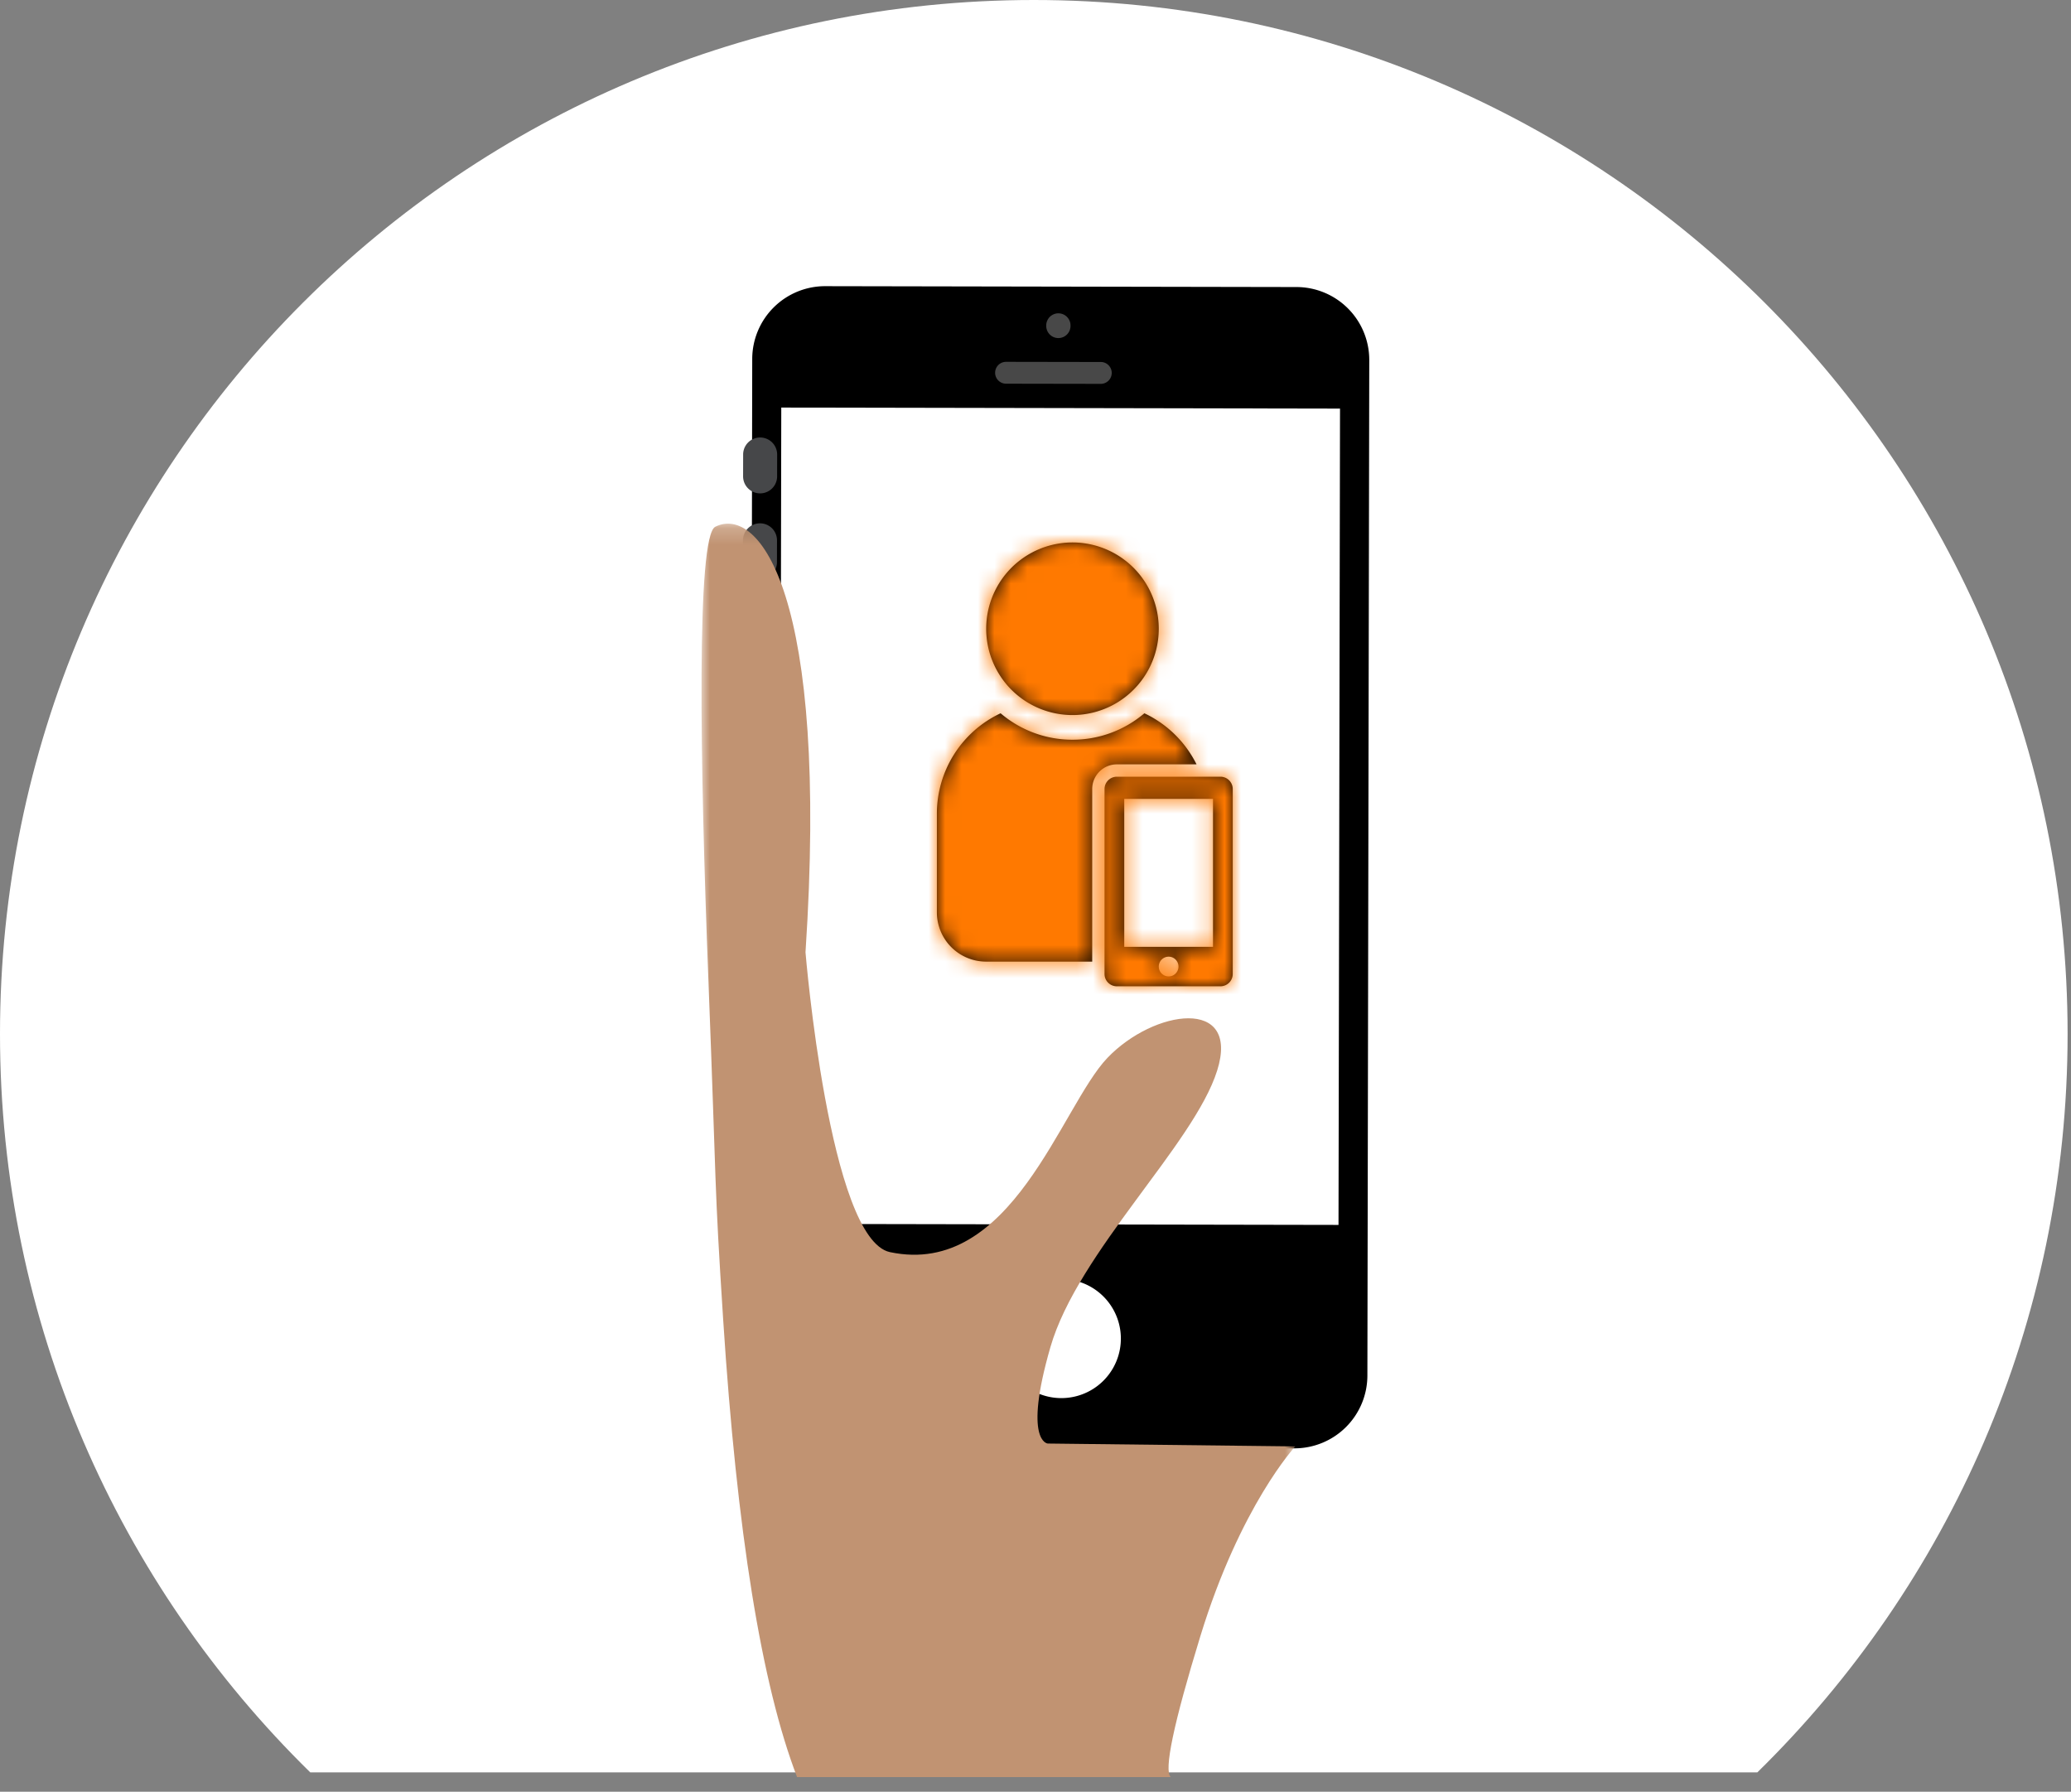 <svg xmlns="http://www.w3.org/2000/svg" xmlns:xlink="http://www.w3.org/1999/xlink" width="126" height="109" viewBox="0 0 126 109">
    <rect x="0" y="0" width="126" height="109" fill="#808080" stroke="none"/>
    <defs>
        <path id="a" d="M0 .218h36.126v81.51H0z"/>
        <path id="c" d="M11.4 24.6h5.4v-9h-5.4v9zm2.7 1.8a.6.6 0 1 1 0-1.2.6.6 0 0 1 0 1.2zm3.15-12.15h-6.3a.75.75 0 0 0-.75.75v11.25c0 .414.335.75.75.75h6.3a.75.75 0 0 0 .75-.75V15a.75.75 0 0 0-.75-.75zm-9-3.75a5.25 5.25 0 1 0 0-10.5 5.25 5.25 0 0 0 0 10.5zm7.548 3a6.778 6.778 0 0 0-3.174-3.109A6.723 6.723 0 0 1 8.25 12a6.723 6.723 0 0 1-4.374-1.609A6.75 6.75 0 0 0 0 16.5v6a3 3 0 0 0 3 3h6.45V15a1.5 1.5 0 0 1 1.5-1.5h4.848z"/>
    </defs>
    <g fill="none" fill-rule="evenodd">
        <path fill="#FFF" fill-rule="nonzero" d="M18.878 107.823C7.228 96.407 0 80.496 0 62.897 0 28.16 28.16 0 62.897 0c34.736 0 62.896 28.16 62.896 62.897 0 17.599-7.228 33.51-18.878 44.926H18.878z"/>
        <path fill="#000" d="M83.192 83.683a4.434 4.434 0 0 1-4.442 4.426l-28.673-.053a4.434 4.434 0 0 1-4.426-4.442l.115-61.78a4.434 4.434 0 0 1 4.442-4.425l28.672.053a4.434 4.434 0 0 1 4.426 4.443l-.114 61.778z"/>
        <path fill="#FFF" d="M81.435 74.517l-33.994-.063.092-49.66 33.994.063zM68.194 81.439a3.621 3.621 0 1 1-7.242-.014 3.621 3.621 0 0 1 7.242.014"/>
        <path fill="#484848" d="M65.13 19.801a.739.739 0 1 1-1.477-.002.739.739 0 0 1 1.478.002M67.638 22.688a.666.666 0 0 1-.667.664l-5.764-.01a.664.664 0 1 1 .003-1.33l5.764.01c.367 0 .664.3.664.666"/>
        <path fill="#464749" d="M47.28 28.981a1.035 1.035 0 0 1-2.07-.004l.003-1.33a1.034 1.034 0 1 1 2.069.004l-.003 1.33zM47.27 34.203a1.034 1.034 0 1 1-2.07-.004l.003-1.33a1.035 1.035 0 0 1 2.07.004l-.003 1.33z"/>
        <g transform="translate(42.68 31.639)">
            <mask id="b" fill="#fff">
                <use xlink:href="#a"/>
            </mask>
            <path fill="#C19372" d="M36.126 56.35s-3.34 3.596-5.78 11.559c-1.627 5.309-2.226 8.162-1.798 8.56H5.814c-2.162-5.628-3.66-14.904-4.496-27.826-.562-8.705-.385-7.45-.899-20.679C-.095 14.734-.319.984.837.406 3.49-.92 7.773 4.452 6.327 26.294c0 0 1.446 17.458 5.138 18.239 7.419 1.568 10.404-8.863 13.23-11.816 2.825-2.955 8.091-3.725 6.678.77-1.412 4.496-8.477 11.046-10.146 16.826-1.67 5.78-.161 5.865-.161 5.865s14.803.172 14.931.172" mask="url(#b)"/>
        </g>
        <g>
            <g transform="translate(57 33)">
                <mask id="d" fill="#fff">
                    <use xlink:href="#c"/>
                </mask>
                <use fill="#000" xlink:href="#c"/>
                <g fill="#FF7900" mask="url(#d)">
                    <path d="M-9-5h36v36H-9z"/>
                </g>
            </g>
        </g>
    </g>
</svg>
